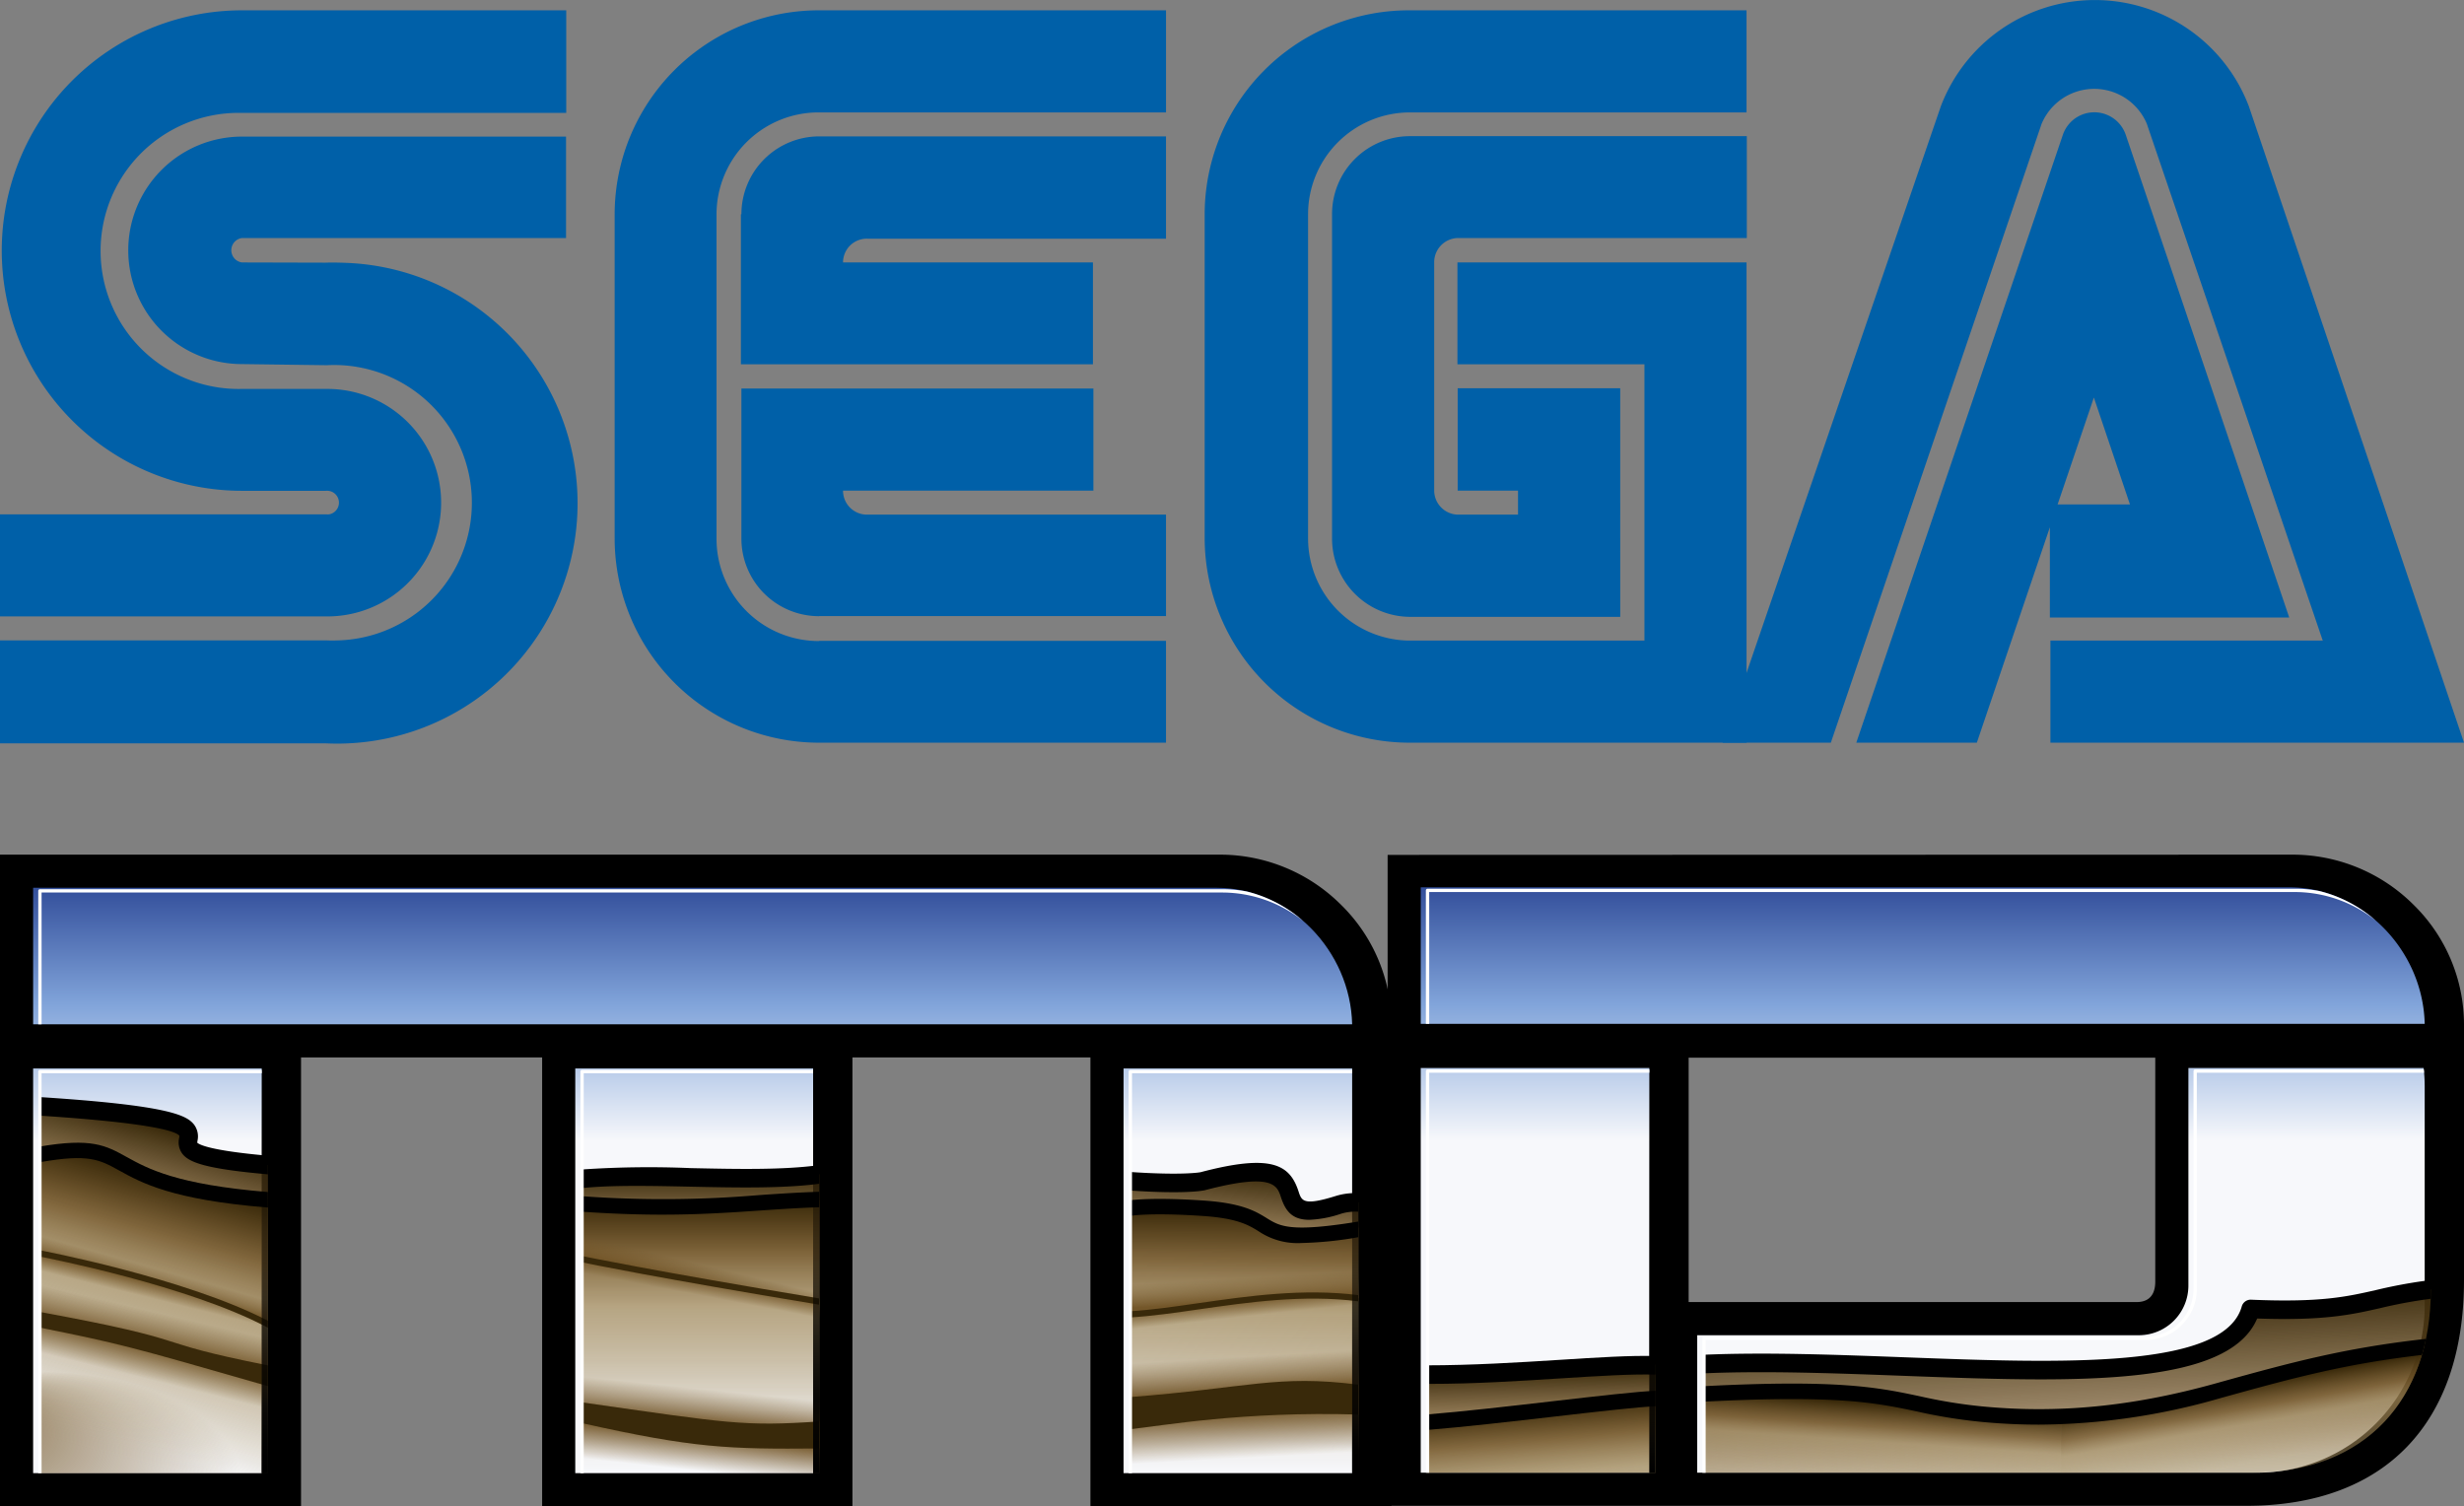 <svg id="Mega_Drive" data-name="Mega Drive" xmlns="http://www.w3.org/2000/svg" xmlns:xlink="http://www.w3.org/1999/xlink" viewBox="0 0 440 268.979"><rect x="0" y="0" width="440" height="268.979" fill="#808080" stroke="none"/><defs><linearGradient id="linear-gradient" x1="343.344" y1="19.023" x2="343.344" y2="123.554" gradientTransform="matrix(1, 0, 0, -1, 0, 282)" gradientUnits="userSpaceOnUse"><stop offset="0.42" stop-color="#f7f8fb"/><stop offset="0.567" stop-color="#f7f8fb"/><stop offset="0.8" stop-color="#81a4da"/><stop offset="1" stop-color="#334f9b"/></linearGradient><linearGradient id="linear-gradient-2" x1="368.387" y1="49.586" x2="371.796" y2="-15.491" gradientTransform="matrix(1, 0, 0, -1, 0, 282)" gradientUnits="userSpaceOnUse"><stop offset="0" stop-color="#39290a"/><stop offset="0.3" stop-color="#74572a" stop-opacity="0.7"/><stop offset="0.5" stop-color="#a48e61" stop-opacity="0.5"/><stop offset="1" stop-color="#a48e61" stop-opacity="0"/></linearGradient><linearGradient id="linear-gradient-3" x1="336.463" y1="31.199" x2="335.527" y2="17.82" gradientTransform="matrix(1, 0, 0, -1, 0, 282)" gradientUnits="userSpaceOnUse"><stop offset="0" stop-color="#39290a"/><stop offset="0.3" stop-color="#74572a" stop-opacity="0.7"/><stop offset="0.5" stop-color="#a48e61" stop-opacity="0.5"/><stop offset="1" stop-color="#a48e61" stop-opacity="0.1"/></linearGradient><linearGradient id="linear-gradient-4" x1="399.706" y1="34.506" x2="402.133" y2="20.741" xlink:href="#linear-gradient-3"/><linearGradient id="linear-gradient-5" x1="274.971" y1="37.187" x2="275.998" y2="1.838" gradientTransform="matrix(1, 0, 0, -1, 0, 282)" gradientUnits="userSpaceOnUse"><stop offset="0" stop-color="#39290a"/><stop offset="0.2" stop-color="#74572a" stop-opacity="0.8"/><stop offset="0.4" stop-color="#a48e61" stop-opacity="0.6"/><stop offset="1" stop-color="#a48e61" stop-opacity="0"/></linearGradient><linearGradient id="linear-gradient-6" x1="274.715" y1="31.079" x2="277.575" y2="-0.338" xlink:href="#linear-gradient-5"/><linearGradient id="linear-gradient-7" x1="295.077" y1="91.285" x2="295.077" y2="19.023" gradientTransform="matrix(1, 0, 0, -1, 0, 282)" gradientUnits="userSpaceOnUse"><stop offset="0" stop-opacity="0"/><stop offset="1"/></linearGradient><linearGradient id="linear-gradient-8" x1="123.687" y1="18.937" x2="123.687" y2="123.468" xlink:href="#linear-gradient"/><linearGradient id="linear-gradient-9" x1="224.766" y1="72.415" x2="220.218" y2="24.745" xlink:href="#linear-gradient-5"/><linearGradient id="linear-gradient-10" x1="222.15" y1="66.281" x2="222.15" y2="19.118" xlink:href="#linear-gradient-5"/><linearGradient id="linear-gradient-11" x1="221.923" y1="30.002" x2="222.37" y2="21.644" gradientTransform="matrix(1, 0, 0, -1, 0, 282)" gradientUnits="userSpaceOnUse"><stop offset="0" stop-color="#74572a"/><stop offset="1" stop-color="#74572a" stop-opacity="0"/></linearGradient><linearGradient id="linear-gradient-12" x1="223.757" y1="33.334" x2="223.373" y2="39.795" xlink:href="#linear-gradient-11"/><linearGradient id="linear-gradient-13" x1="220.48" y1="49.753" x2="220.814" y2="46.718" xlink:href="#linear-gradient-11"/><linearGradient id="linear-gradient-14" x1="223.321" y1="49.705" x2="223.07" y2="53.892" xlink:href="#linear-gradient-11"/><linearGradient id="linear-gradient-15" x1="125.067" y1="72.306" x2="125.067" y2="30.152" xlink:href="#linear-gradient-5"/><linearGradient id="linear-gradient-16" x1="125.065" y1="67.663" x2="125.065" y2="19.119" xlink:href="#linear-gradient-5"/><linearGradient id="linear-gradient-17" x1="121.055" y1="53.838" x2="121.829" y2="57.031" xlink:href="#linear-gradient-11"/><linearGradient id="linear-gradient-18" x1="127.981" y1="53.205" x2="127.412" y2="50.224" xlink:href="#linear-gradient-11"/><linearGradient id="linear-gradient-19" x1="125.219" y1="25.905" x2="124.502" y2="19.336" xlink:href="#linear-gradient-11"/><linearGradient id="linear-gradient-20" x1="121.916" y1="28.087" x2="122.559" y2="34.263" xlink:href="#linear-gradient-11"/><radialGradient id="radial-gradient" cx="6.921" cy="37.433" fx="-15.712" fy="65.178" r="36.105" gradientTransform="matrix(1, 0, 0, -0.543, 0, 284.851)" xlink:href="#linear-gradient-11"/><linearGradient id="linear-gradient-21" x1="35.138" y1="78.886" x2="19.995" y2="25.468" xlink:href="#linear-gradient-5"/><linearGradient id="linear-gradient-22" x1="33.998" y1="70.591" x2="20.229" y2="22.018" xlink:href="#linear-gradient-5"/><linearGradient id="linear-gradient-23" x1="30.805" y1="52.225" x2="30.104" y2="49.39" xlink:href="#linear-gradient-11"/><linearGradient id="linear-gradient-24" x1="23.156" y1="53.302" x2="24.081" y2="56.56" xlink:href="#linear-gradient-11"/><linearGradient id="linear-gradient-25" x1="22.486" y1="42.759" x2="23.863" y2="48.626" xlink:href="#linear-gradient-11"/><linearGradient id="linear-gradient-26" x1="29.497" y1="40.821" x2="28.127" y2="35.278" xlink:href="#linear-gradient-11"/><linearGradient id="linear-gradient-27" x1="145.751" y1="91.199" x2="145.751" y2="18.937" xlink:href="#linear-gradient-7"/><linearGradient id="linear-gradient-28" x1="242.008" y1="91.199" x2="242.008" y2="18.937" xlink:href="#linear-gradient-7"/><linearGradient id="linear-gradient-29" x1="47.288" y1="91.199" x2="47.288" y2="18.937" xlink:href="#linear-gradient-7"/></defs><title>megadrive -23</title><path d="M0,132.739H58.143a42.939,42.939,0,1,0,3.627-85.8l-.217-.009c-.267-.011-.536-.02-.809-.025-.869-.027-1.733-.027-2.6,0l-14.929-.039a2.2,2.2,0,0,1,0-4.361h57.864V24.393H43.214a20.311,20.311,0,0,0,0,40.622l15.161.2a24.593,24.593,0,1,1,2.589,49.118c-.208.011-.417.019-.625.025q-.983.039-1.964,0H0v18.385" fill="#0060a8"/><path d="M0,110.072H58.218a20.311,20.311,0,0,0,.565-40.618H43.057a24.652,24.652,0,1,1-.451-49.3c.2,0,.405,0,.608,0h57.9V1.843h-57.9a42.9,42.9,0,0,0,0,85.8h15a2.122,2.122,0,0,1,.577,4.2,2.321,2.321,0,0,1-.577,0H0v18.162" fill="#0060a8"/><path d="M146.3,114.472A18.264,18.264,0,0,1,127.95,96.3V38.065A18.228,18.228,0,0,1,146.3,20.072h61.918V1.843H146.3a36.458,36.458,0,0,0-36.54,36.376v0h0V96.164a36.494,36.494,0,0,0,36.528,36.458h61.926v-18.19H146.3" fill="#0060a8"/><path d="M132.393,38.261A13.907,13.907,0,0,1,146.3,24.354h61.914V42.622H154.9a4.24,4.24,0,0,0-4.357,4.118v.125h44.625V65.054H132.306V38.261" fill="#0060a8"/><path d="M146.3,110.032a13.863,13.863,0,0,1-13.907-13.819h0V69.376H195.25v18.24H150.539a4.274,4.274,0,0,0,4.266,4.282h53.409v18.111H146.3" fill="#0060a8"/><path d="M251.853,114.393a18.264,18.264,0,0,1-18.268-18.229v-57.9a18.191,18.191,0,0,1,18.189-18.189h60.107V1.843H251.656a36.457,36.457,0,0,0-36.535,36.379h0V96.164a36.61,36.61,0,0,0,36.653,36.458h60.107V46.865H260.256V65.054h33.393v49.339h-41.8" fill="#0060a8"/><path d="M237.867,96.164a13.982,13.982,0,0,0,13.907,13.986h37.553V69.336H260.3v18.28h10.776V91.9h-10.69a4.321,4.321,0,0,1-4.282-4.282V46.865a4.321,4.321,0,0,1,4.281-4.361h51.544V24.315H251.774a13.907,13.907,0,0,0-13.907,13.907h0V96.164" fill="#0060a8"/><path d="M368.366,24.079a5.933,5.933,0,0,1,11.236,0l29.189,86.189H366.049V90.079h14.3l-6.443-19.093-20.9,61.636H331.481L368.366,24.079" fill="#0060a8"/><path d="M414.645,114.393h-48.5v18.229H440L401.579,18.972a29.421,29.421,0,0,0-55,0l-38.972,113.65h19.329L364.571,22.115a10.191,10.191,0,0,1,18.779-.039L414.779,114.4" fill="#0060a8"/><path d="M440,182.913a29.948,29.948,0,0,0-8.926-21.264,30.586,30.586,0,0,0-21.769-9.033l-161.516.042V268.894H401.134c24.7,0,38.866-14.694,38.866-40.313Zm-138.456,49.6V188.871h83.325v39.99c0,3.653-2.638,3.653-3.505,3.653Z"/><path d="M253.705,262.978h40.821V190.716H253.705ZM408.726,158.446H253.705v24.382H432.982C432.686,169.732,421.888,158.446,408.726,158.446Zm-17.941,32.27v38.889a8.854,8.854,0,0,1-8.826,8.826H303.075v24.547H403.194a29.875,29.875,0,0,0,29.788-29.788V194.026a29.764,29.764,0,0,0-.19-3.31Z" fill="url(#linear-gradient)"/><path d="M304.178,243.579c37.694-1.656,92.765,7.815,97.728-9.837,18.887.8,20.226-2.023,32.178-3.493,0,19.49-11.584,32.729-31.9,32.729h-98Z" fill="url(#linear-gradient-2)"/><path d="M353.686,252.5c-15.445-1.508-14.756-5.377-49.508-3.585v14.066h63.85V252.932A106.634,106.634,0,0,1,353.686,252.5Z" fill="url(#linear-gradient-3)"/><path d="M432.881,240.507c-14.222,1.62-23.619,4.166-36.857,7.853a119.922,119.922,0,0,1-28,4.572v10.046h34.155C418.691,262.978,429.433,254.238,432.881,240.507Z" fill="url(#linear-gradient-4)"/><path d="M434.084,228.581l-.2.025a87.807,87.807,0,0,0-9.561,1.751c-5.324,1.209-9.929,2.254-22.345,1.731a1.653,1.653,0,0,0-1.664,1.206c-3.154,11.221-32.119,10.133-60.132,9.081-12.242-.459-24.9-.935-36-.452v3.313h.072c10.984-.481,23.606-.01,35.806.45,8.427.316,16.722.628,24.406.628,19.374,0,34.841-1.984,38.6-10.868,11.963.414,16.84-.688,21.994-1.858a85.553,85.553,0,0,1,9.029-1.668Z"/><path d="M433.205,239.081l-.481.055c-14.046,1.6-23.239,4.044-37.071,7.9-14.832,4.129-28.123,5.431-41.833,4.093a90.37,90.37,0,0,1-10.945-1.787c-7.418-1.571-14.425-3.058-38.7-1.806v2.761l.071,0c23.968-1.23,30.814.213,38.057,1.747a92.945,92.945,0,0,0,11.246,1.834c3.539.345,7.049.519,10.562.519a118.711,118.711,0,0,0,32.278-4.7c13.518-3.765,22.565-6.167,36.093-7.745Q432.9,240.55,433.205,239.081Z"/><polygon points="254.809 262.978 254.809 245.671 295.628 243.671 295.628 262.978 254.809 262.978" fill="url(#linear-gradient-5)"/><polygon points="254.809 262.978 254.809 253.747 295.628 249.923 295.628 262.978 254.809 262.978" fill="url(#linear-gradient-6)"/><path d="M295.628,248.359h-.05c-3.2.118-10.183.922-18.264,1.852-7.535.868-16.065,1.85-22.505,2.37v2.768l.111-.008c6.5-.523,15.111-1.514,22.709-2.389,7.652-.881,14.878-1.715,18-1.834Z"/><rect x="294.525" y="190.716" width="1.103" height="72.262" fill="url(#linear-gradient-7)"/><path d="M278.593,246.142c6.824-.433,12.724-.8,16.985-.68h.05v-3.309c-4.421-.133-10.363.247-17.245.685-7.328.466-15.619.967-23.569.97h0v3.309h.532C263.219,247.123,271.378,246.6,278.593,246.142Z"/><path d="M254.623,191.268v71.71h.591V191.563h39.311v-.591H254.919A.3.3,0,0,0,254.623,191.268Z" fill="#fff"/><path d="M255.214,182.828V159.293H409.937a23.2,23.2,0,0,1,14.317,5.1,24.069,24.069,0,0,0-10.084-5.282,22.614,22.614,0,0,0-4.233-.409H254.919a.3.3,0,0,0-.3.3v23.83Z" fill="#fff"/><path d="M304.585,239.278h78.584a9.131,9.131,0,0,0,9.121-9.122V191.563h40.574c-.017-.2-.03-.395-.05-.591H392a.3.3,0,0,0-.3.3v38.888a8.539,8.539,0,0,1-8.531,8.53h-78.88a.3.3,0,0,0-.3.3v24h.592Z" fill="#fff"/><path d="M248.477,182.913a29.948,29.948,0,0,0-8.926-21.264,30.584,30.584,0,0,0-21.769-9.033H0V268.979H53.755v-80.15H96.809v80.15h55.41v-80.15h42.5v80.15h53.757Z"/><path d="M5.916,190.8H46.737v72.262H5.916Zm96.809,72.262H145.2V190.8H102.725Zm97.911,0h40.821V190.8H200.636ZM217.2,158.532H5.916v24.381h235.54c-.3-13.1-11.092-24.381-24.257-24.381Z" fill="url(#linear-gradient-8)"/><path d="M238.974,215.164c-16.273,5.057.552-10.756-24.271-4.219,0,0-3.034.666-12.963-.01v52.128h40.821V214.729A10.366,10.366,0,0,0,238.974,215.164Z" fill="url(#linear-gradient-9)"/><path d="M201.74,215.762v47.3h40.821V219.21C221.047,223,233.6,215.072,201.74,215.762Z" fill="url(#linear-gradient-10)"/><polygon points="201.74 252.444 201.74 263.063 242.56 263.063 242.56 249.411 201.74 252.444" fill="url(#linear-gradient-11)"/><polygon points="201.74 252.444 201.74 190.801 242.56 190.801 242.56 249.411 201.74 252.444" fill="url(#linear-gradient-12)"/><path d="M201.74,234.707c17.308-2.112,29.374-4.26,40.821-2.881v31.237H201.74Z" fill="url(#linear-gradient-13)"/><path d="M201.74,234.707V190.8h40.821v41.025C229.181,230.61,222.77,232.139,201.74,234.707Z" fill="url(#linear-gradient-14)"/><path d="M242.56,213.07a11.606,11.606,0,0,0-4.077.513c-5.749,1.788-6.053.857-6.6-.832-1.565-4.8-4.832-6.767-17.517-3.425-.03.006-3.1.595-12.509-.041l-.113-.008v3.313c9.787.66,12.986.041,13.385-.048,12.162-3.2,12.93-.848,13.607,1.231.819,2.516,2.034,4.05,5.069,4.049a20.051,20.051,0,0,0,5.715-1.1,8.759,8.759,0,0,1,2.928-.349l.115.008Z"/><path d="M242.56,218.135l-.221.036c-11.959,1.94-13.8.8-16.131-.643-1.945-1.2-4.365-2.7-11.413-3.155-8.265-.554-12.106-.156-13.055-.028v2.793l.237-.04c.034-.005,3.574-.58,12.641.027,6.363.409,8.37,1.652,10.14,2.748a12.472,12.472,0,0,0,7.715,2.089,66.083,66.083,0,0,0,10.09-1.035Z"/><path d="M242.56,231.271c-9.909-1.243-19.8.181-28.534,1.438-4.369.629-8.5,1.221-12.286,1.445v1.1h.032c3.846-.223,8.006-.823,12.411-1.456,8.683-1.248,18.523-2.662,28.308-1.428l.069.009Z" fill="#39290a"/><path d="M201.74,249.483c21.239-1.635,26.294-4.072,40.821-2.22v5.331c-20.686-.609-34.791,1.982-40.821,2.629Z" fill="#39290a"/><path d="M103.828,210.522v52.541h42.478V209.694C134.168,211.4,115.55,209.281,103.828,210.522Z" fill="url(#linear-gradient-15)"/><polygon points="103.828 215.093 103.828 263.063 146.303 263.063 146.303 214.337 103.828 215.093" fill="url(#linear-gradient-16)"/><polygon points="103.828 224.829 146.303 232.423 146.303 190.801 103.828 190.801 103.828 224.829" fill="url(#linear-gradient-17)"/><polygon points="103.828 225.094 103.828 263.063 146.303 263.063 146.303 232.423 103.828 225.094" fill="url(#linear-gradient-18)"/><polygon points="103.828 251.939 103.828 263.063 146.303 263.063 146.303 256.536 103.828 251.939" fill="url(#linear-gradient-19)"/><polygon points="103.828 251.939 103.828 190.801 146.303 190.801 146.303 256.536 103.828 251.939" fill="url(#linear-gradient-20)"/><path d="M146.3,208.149l-.013-.094c-6.415.891-14.8.71-22.915.537a175.86,175.86,0,0,0-19.547.251v3.322c5.408-.562,12.242-.414,19.477-.263,8.065.172,16.388.344,23-.518Z"/><path d="M146.3,212.82h-.041c-3.7.109-7.111.341-10.721.588a202.7,202.7,0,0,1-31.615.2l-.1-.007v2.765c5.495.386,10.206.533,14.418.533,6.709,0,12.152-.372,17.483-.736,3.568-.243,6.94-.474,10.574-.582Z"/><path d="M103.828,224.265v1.128c1.242.261,13.328,2.759,42.385,7.573l.09.015v-1.118c-30.495-5.057-42.241-7.551-42.36-7.573Z" fill="#39290a"/><path d="M103.828,250.409c26.432,3.786,29.052,4.337,42.478,3.422v4.822c-16.319.138-22.341-.046-42.478-4.543Z" fill="#39290a"/><rect x="7.019" y="190.801" width="39.717" height="72.262" fill="url(#radial-gradient)"/><path d="M47.839,208.039c-32.683-2.9,8.55-7.308-40.821-10.481v65.505H47.839Z" fill="url(#linear-gradient-21)"/><path d="M47.839,214.176c-32.683-2.432-17.652-10.876-40.821-8.067v56.954H47.839Z" fill="url(#linear-gradient-22)"/><path d="M7.019,223.805s31.443,6.751,40.821,12.66v26.6H7.019Z" fill="url(#linear-gradient-23)"/><path d="M7.019,223.805v-33H47.84v45.666S33.566,229.159,7.019,223.805Z" fill="url(#linear-gradient-24)"/><polygon points="47.839 190.801 7.019 190.801 7.019 236.034 47.839 245.549 47.839 190.801" fill="url(#linear-gradient-25)"/><polygon points="7.019 236.034 7.019 263.063 47.839 263.063 47.839 245.549 7.019 236.034" fill="url(#linear-gradient-26)"/><path d="M47.839,206.377c-10.238-.916-12.233-1.957-12.615-2.326.005-.092.026-.237.042-.348a3.521,3.521,0,0,0-.644-2.922c-1.35-1.657-4.584-3.4-27.5-4.874l-.106-.007v3.317c20.488,1.319,24.484,2.857,25.012,3.59a2.821,2.821,0,0,1-.042.43,3.409,3.409,0,0,0,.6,2.82c1.207,1.522,4.156,2.662,15.108,3.631l.146.013Z"/><path d="M47.839,212.861c-16.321-1.336-21.47-4.184-25.23-6.264-3.743-2.071-6.236-3.442-15.59-1.843v2.8l.237-.042c8.6-1.5,10.524-.434,14.021,1.5,3.988,2.207,9.451,5.231,26.454,6.611l.111.009Z"/><path d="M7.019,224.366c1.792.346,26.552,5.206,40.563,12.589l.257.135v-1.242C33.18,228.223,7.382,223.313,7.121,223.263l-.1-.019Z" fill="#39290a"/><path d="M7.019,234.261c29.546,5.428,18.1,5.048,40.821,9.559v3.7c-25-7.19-26.408-7.56-40.821-10.471Z" fill="#39290a"/><rect x="145.199" y="190.801" width="1.103" height="72.262" fill="url(#linear-gradient-27)"/><rect x="241.456" y="190.801" width="1.103" height="72.262" fill="url(#linear-gradient-28)"/><rect x="46.736" y="190.801" width="1.103" height="72.262" fill="url(#linear-gradient-29)"/><path d="M201.552,191.353v71.71h.592V191.649h39.312v-.592H201.848A.3.3,0,0,0,201.552,191.353Z" fill="#fff"/><path d="M103.641,191.353v71.71h.592V191.649H145.2v-.592H103.937A.3.3,0,0,0,103.641,191.353Z" fill="#fff"/><path d="M7.425,182.913V159.38H218.413a23.2,23.2,0,0,1,14.321,5.1,24.077,24.077,0,0,0-10.082-5.284,22.587,22.587,0,0,0-4.239-.41H7.129a.3.3,0,0,0-.295.3v23.829Z" fill="#fff"/><path d="M6.834,191.353v71.71h.591V191.649H46.736v-.592H7.129A.3.3,0,0,0,6.834,191.353Z" fill="#fff"/></svg>